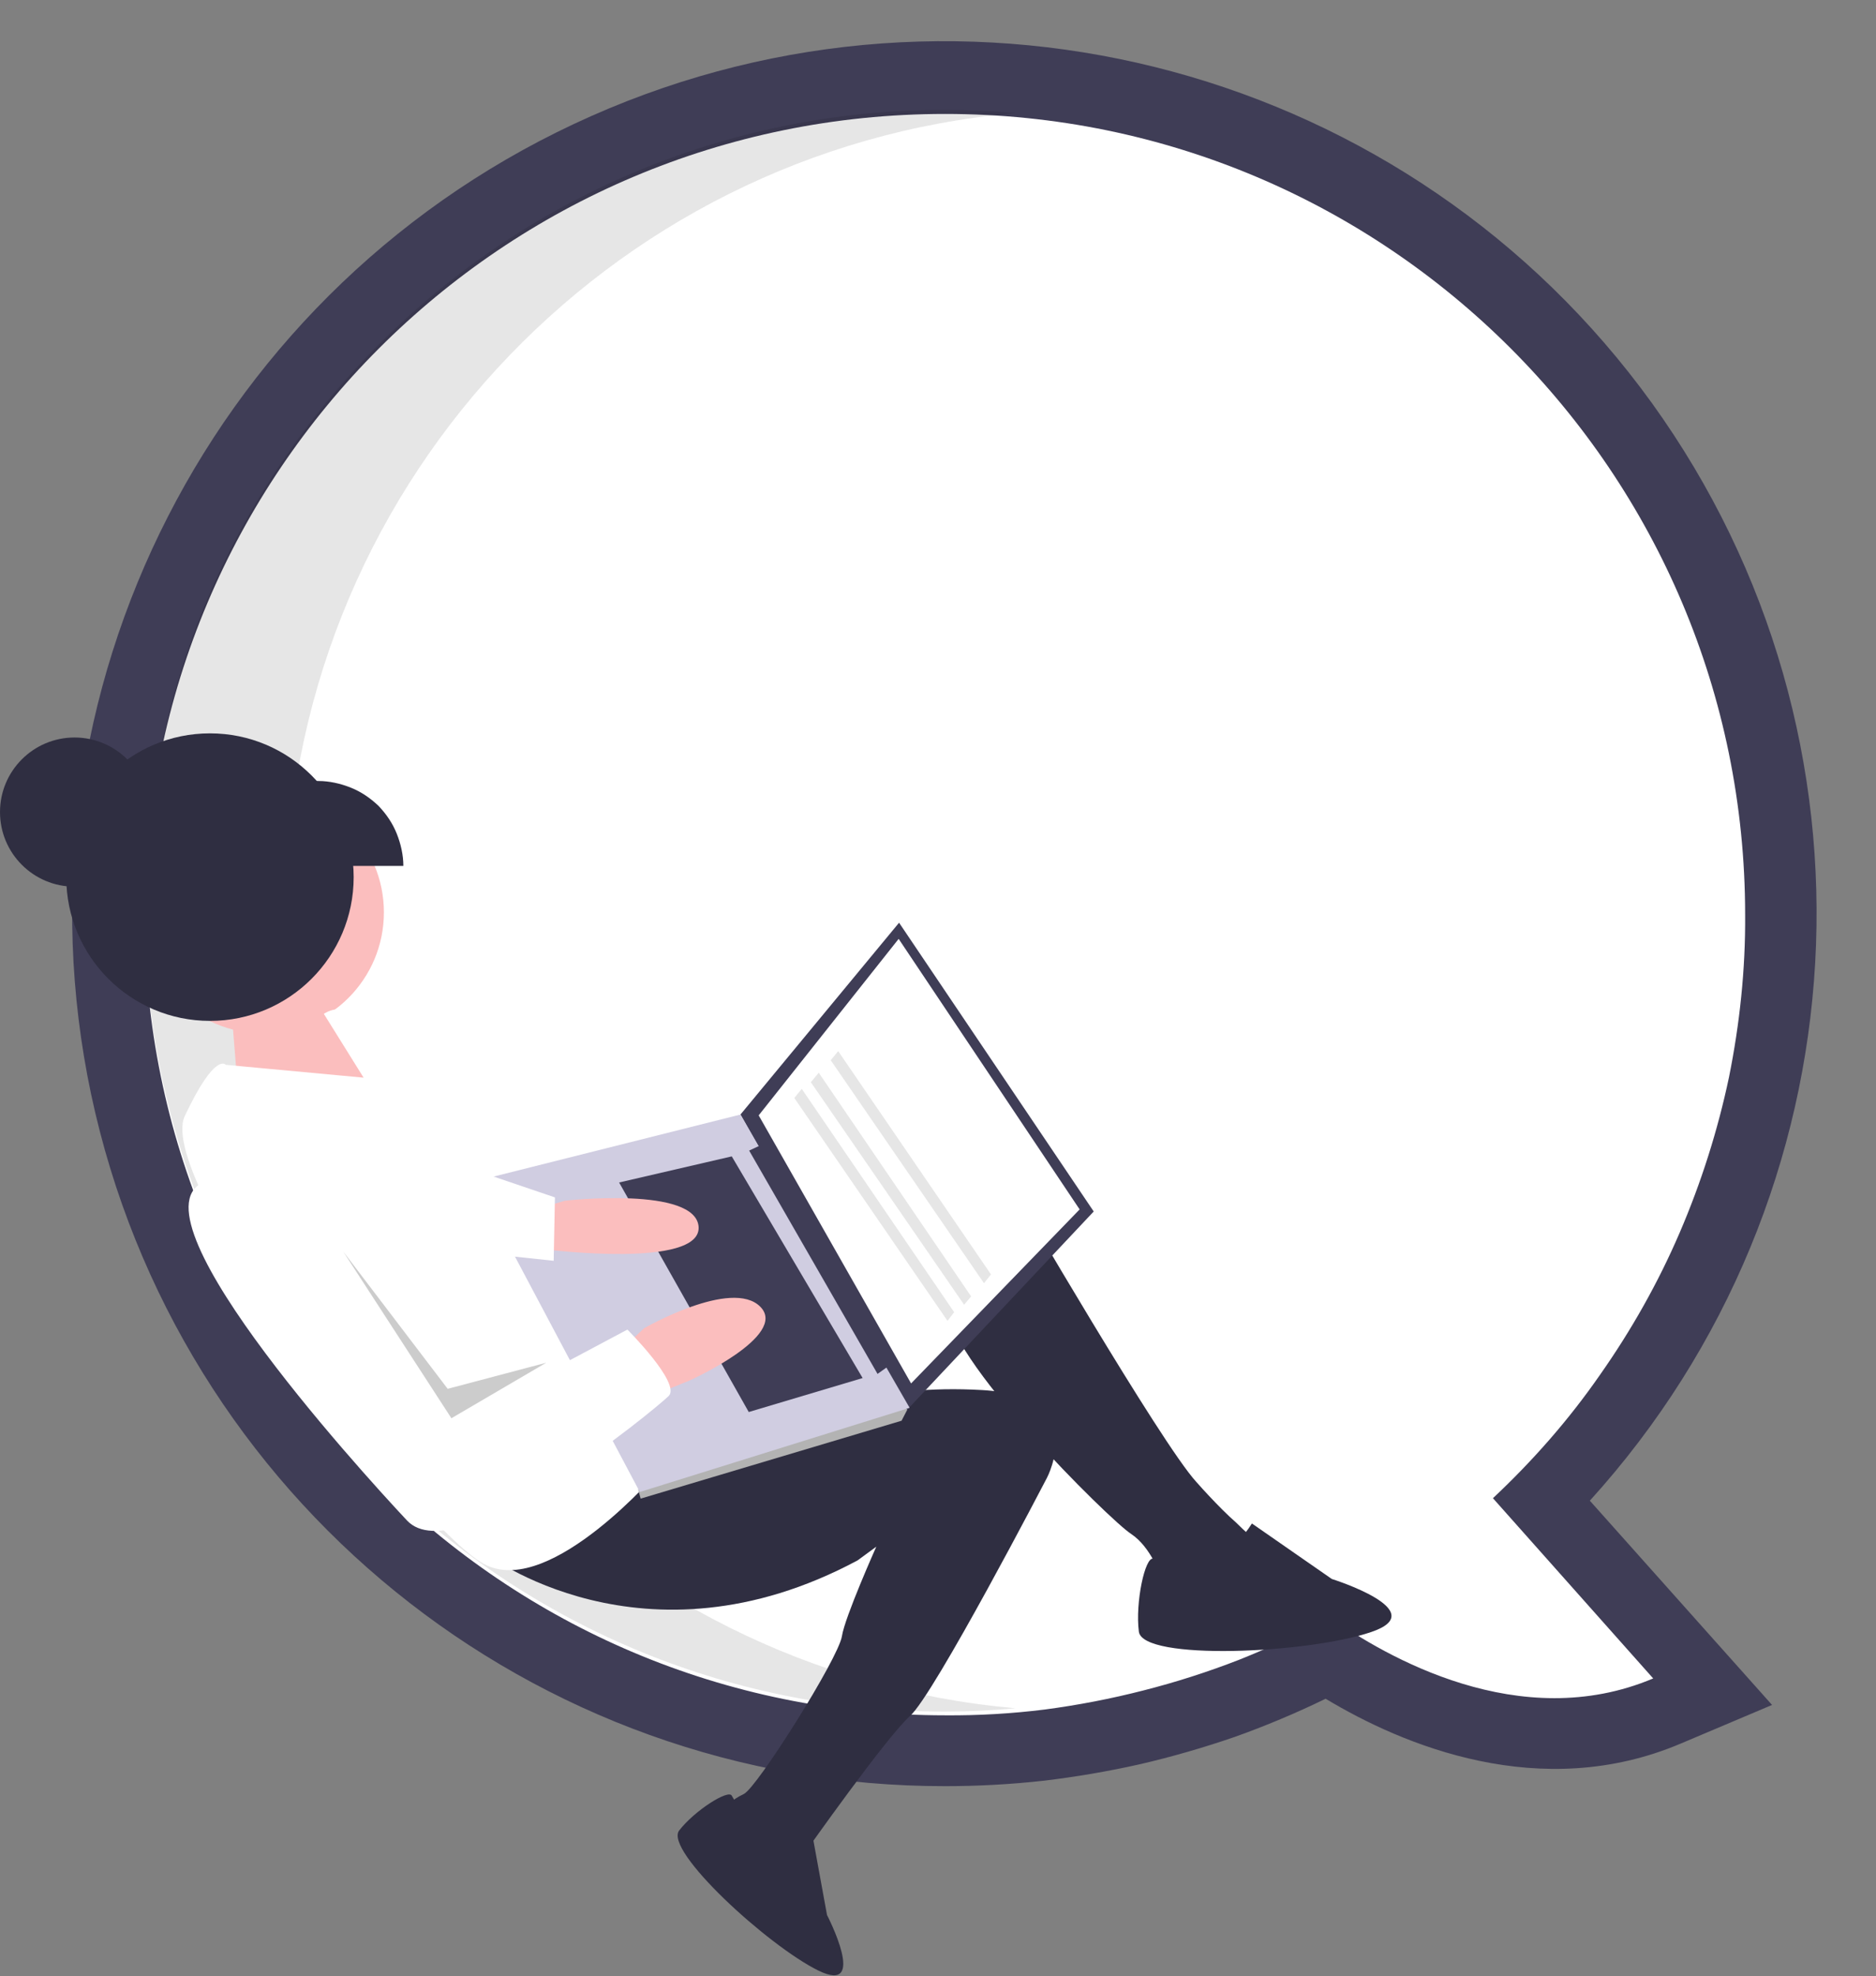 <svg version="1.2" xmlns="http://www.w3.org/2000/svg" viewBox="0 0 453 477" width="453" height="477">
	<rect x="0" y="0" width="453" height="477" fill="#808080" stroke="none"/>
	<title>undraw_real_time_collaboration_c62i (1)-svg</title>
	<style>
		.s0 { fill: #3f3d56 } 
		.s1 { fill: #ffffff } 
		.s2 { opacity: .1;fill: #000000 } 
		.s3 { fill: #2f2e41 } 
		.s4 { fill: #a0616a } 
		.s5 { fill: #d0cde1 } 
		.s6 { fill: #fbbebe } 
		.s7 { fill: #b3b3b3 } 
		.s8 { opacity: .2;fill: #000000 } 
		.s9 { fill: #e6e6e6 } 
	</style>
	<path id="Layer" fill-rule="evenodd" class="s0" d="m581.6 162.6c-18.6 11.2-51.8 25.2-85.8 10.8l-21.9-9.3 43.9-49.3c-72.7-80.2-72.6-202.5 0.3-282.5 72.9-80.1 194.7-91.6 281.3-26.7 86.6 65 109.7 185.1 53.3 277.5-56.4 92.4-173.7 126.8-271.1 79.5zm-84.2-189.2c-0.1 12 1.1 24 3.5 35.7 2.4 11.8 6 23.3 10.8 34.3 4.8 11 10.7 21.5 17.6 31.3 6.9 9.8 14.8 18.9 23.6 27.1l12.2 11.4-27.7 31c14.4-2.9 27-10.7 33.3-15.2l8.8-6.3 9.4 5.2q9.7 5.3 19.9 9.4 10.3 4 21 6.8 10.8 2.7 21.7 4.1 11 1.4 22.1 1.4c97.1 0 176.2-79.1 176.2-176.2 0-97.2-79.1-176.2-176.2-176.2-97.2 0-176.2 79-176.2 176.2z"/>
	<path id="Layer" class="s1" d="m480.3-26.6c0-106.8 86.5-193.3 193.3-193.3 106.7 0 193.2 86.5 193.2 193.3 0 106.7-86.5 193.2-193.2 193.2q-12.2 0.1-24.2-1.4-12.1-1.5-23.8-4.6-11.8-3-23-7.4-11.3-4.5-22-10.3c-13.3 9.5-45.9 28.4-78.1 14.8l38.7-43.5c-9.6-9-18.2-18.9-25.8-29.7-7.6-10.8-14-22.3-19.3-34.4-5.2-12.1-9.2-24.6-11.8-37.5-2.7-12.9-4-26.1-4-39.2z"/>
	<path id="Layer" class="s2" d="m833.9-26.2c0-101-77.4-183.9-176.2-192.5q8.5-0.8 17.1-0.8c106.7 0 193.3 86.5 193.3 193.3 0 106.7-86.6 193.3-193.3 193.3q-8.6 0-17.1-0.8c98.8-8.7 176.2-91.5 176.2-192.5z"/>
	<path id="Layer" fill-rule="evenodd" class="s0" d="m228.2 431.1c-99.6 0.1-185.5-69.6-206.2-167-20.6-97.3 29.8-195.8 120.8-236.1 91-40.3 197.8-11.4 256.1 69.3 58.2 80.8 51.9 191.2-15 264.9l44 49.3-22 9.3c-33.9 14.4-67.2 0.4-85.8-10.8q-10.7 5.2-21.9 9.2-11.3 3.9-22.9 6.6-11.6 2.6-23.4 4-11.8 1.3-23.7 1.3zm0-386.5c-97.2 0-176.2 79-176.2 176.2 0 97.1 79 176.2 176.2 176.2q11 0 22-1.4 11-1.4 21.7-4.1 10.7-2.8 21-6.8 10.3-4.1 20-9.4l9.4-5.2 8.7 6.2c6.4 4.6 18.9 12.4 33.3 15.3l-27.6-31 12.1-11.4c8.8-8.2 16.7-17.3 23.6-27.1 6.9-9.8 12.8-20.3 17.6-31.3 4.8-11 8.4-22.5 10.8-34.3 2.4-11.8 3.6-23.7 3.6-35.7 0-97.2-79.1-176.2-176.2-176.2z"/>
	<path id="Layer" class="s1" d="m417.5 260c-2.7 12.8-6.7 25.4-11.9 37.5-5.2 12.1-11.7 23.6-19.3 34.4-7.5 10.8-16.2 20.7-25.8 29.7l38.7 43.5c-32.2 13.6-64.7-5.3-78.1-14.8q-10.6 5.8-21.9 10.3-11.3 4.4-23.1 7.4-11.7 3-23.8 4.6-12 1.5-24.1 1.4c-106.8 0-193.3-86.5-193.3-193.2 0-106.8 86.5-193.3 193.3-193.3 106.7 0 193.2 86.5 193.2 193.3 0.1 13.1-1.3 26.3-3.9 39.2z"/>
	<path id="Layer" class="s2" d="m245.2 412.3q-8.4 0.8-17 0.8c-106.8 0-193.3-86.6-193.3-193.3 0-106.8 86.5-193.3 193.3-193.3q8.6 0 17 0.8c-98.7 8.6-176.2 91.5-176.2 192.5 0 101 77.5 183.8 176.2 192.5z"/>
	<path id="Layer" class="s3" d="m725.4-24.5c1 12.1-31 10.7-64.7 11.8q-1.7 0.1-3.4 0.1-1.7 0-3.4 0-1.6-0.1-3.3-0.1-1.7-0.1-3.4-0.2l-3.5-19-5.7 17.6c-31.4-7.1-11.3-36.3 3.3-66.7 15.6-32.5 40-29.4 40-29.4 0 0 25 1 37.6 22.4 12.2 20.5 5.1 47.5 6.5 63.5z"/>
	<path id="Layer" class="s3" d="m636.6 97.2q0.3-1 0.5-2 0.3-0.9 0.6-1.9 0.2-0.9 0.5-1.9c0.9-2.7 0.9-3.6 3.7-3.5 9.5 0.1 19.1 1.6 28.7 1.6q3.5 0.1 7 0 3.5-0.1 7-0.2 3.5-0.2 7-0.4 3.6-0.3 7.1-0.6c3.6-0.4 7.2-0.8 10.8 0q2.5 0.6 4.8 1.9 2.2 1.4 4 3.4 1.7 1.9 2.8 4.3 1.1 2.5 1.4 5.1c0.3 3-0.3 6.1-0.5 9.2-0.2 5.6 0.9 11.1 0.9 16.7q0.1 0.6 0 1.2 0 0.7-0.1 1.3-0.2 0.6-0.4 1.1-0.2 0.6-0.5 1.2-0.3 0.3-0.7 0.7-0.3 0.3-0.7 0.6-0.4 0.3-0.8 0.5-0.4 0.3-0.8 0.5-1.3 0.7-2.7 1.5-1.4 0.7-2.8 1.3-1.5 0.7-2.9 1.2-1.5 0.6-2.9 1.1c-12.5 4.3-26 3.9-39.1 3.4q-1.8 0-3.6-0.1-1.8-0.1-3.5-0.3-1.8-0.1-3.6-0.4-1.7-0.3-3.5-0.7-2.3-0.6-4.6-1.5-2.2-0.9-4.3-2.2-2.1-1.2-4-2.7-1.9-1.6-3.5-3.3c-5.1-5.6-8.3-13.6-6-20.7 0.7-2.3 1.9-4.3 2.7-6.6q0.3-0.8 0.5-1.7 0.2-0.8 0.4-1.7 0.2-0.9 0.4-1.8 0.2-0.8 0.3-1.7 0.2-1 0.4-1.9z"/>
	<path id="Layer" class="s4" d="m666.2-49.9c1-0.4 3.8 1.1 4.8 1.3q0.7 0.1 1.4 0.2 0.6 0.1 1.3 0.2 0.7 0 1.4 0.1 0.7 0.1 1.3 0.1l19.6 1.4q0.2 0 0.3 0 0.2 0 0.3 0.1 0.2 0.1 0.3 0.1 0.1 0.1 0.2 0.2 0 0.1 0.1 0.2 0 0.2 0 0.3 0 0.1 0 0.2 0 0.1 0 0.2-0.3 1.6-0.2 3.2 0 1.5 0.2 3.1 0.3 1.5 0.8 3 0.4 1.5 1.1 2.9c1.7 3.2 4.1 6 5.3 9.3q0.3 1.1 0.6 2.3 0.2 1.2 0.3 2.3 0.1 1.2 0.1 2.4 0 1.2-0.2 2.4-0.1 2.5-0.5 5-0.4 2.5-1 4.9-0.5 2.5-1.3 4.9-0.7 2.4-1.7 4.7-0.2 0.6-0.5 1.3-0.3 0.6-0.6 1.2-0.4 0.6-0.8 1.2-0.4 0.6-0.8 1.1c-2.7 3.1-7.1 4.2-11.2 4.1-9.9-0.2-18.7-5.8-26.9-11.3q-0.8-0.5-1.6-1.1-0.8-0.5-1.5-1.2-0.7-0.6-1.3-1.3-0.7-0.7-1.3-1.5c-2.2-3.2-2.2-7.4-2.2-11.3 0-4.3 0.1-8.9 2.8-12.2 1.8-2.1 4.5-3.4 6.2-5.7 1.5-2 2-4.5 2.4-6.9 0.4-2 0.9-10.7 2.8-11.4z"/>
	<path id="Layer" class="s2" d="m666.2-49.3c1-0.4 3.8 1.1 4.8 1.3q0.7 0.1 1.4 0.2 0.6 0.1 1.3 0.2 0.7 0.1 1.4 0.1 0.7 0.1 1.3 0.1l19.6 1.4q0.2 0 0.3 0 0.2 0.1 0.3 0.1 0.2 0.1 0.3 0.1 0.1 0.1 0.2 0.2 0 0.2 0.1 0.3 0 0.1 0 0.2 0 0.1 0 0.2 0 0.1 0 0.2-0.3 1.6-0.2 3.2 0 1.5 0.2 3.1 0.3 1.5 0.8 3 0.4 1.5 1.1 2.9c1.7 3.2 4.1 6 5.3 9.3q0.3 1.1 0.6 2.3 0.2 1.2 0.3 2.4 0.1 1.1 0.1 2.3 0 1.2-0.2 2.4-0.1 2.5-0.5 5-0.4 2.5-1 4.9-0.5 2.5-1.3 4.9-0.7 2.4-1.7 4.7-0.2 0.7-0.5 1.3-0.3 0.6-0.6 1.2-0.4 0.6-0.8 1.2-0.4 0.6-0.8 1.1c-2.7 3.1-7.1 4.2-11.2 4.1-9.9-0.2-18.7-5.8-26.9-11.3q-0.8-0.5-1.6-1.1-0.8-0.5-1.5-1.2-0.7-0.6-1.3-1.3-0.7-0.7-1.3-1.4c-2.2-3.3-2.2-7.5-2.2-11.4 0-4.2 0.1-8.9 2.8-12.2 1.8-2.1 4.5-3.4 6.2-5.7 1.5-2 2-4.5 2.4-6.9 0.4-2 0.9-10.7 2.8-11.4z"/>
	<circle id="Layer" class="s4" cx="682.2" cy="-64.6" r="28.7"/>
	<path id="Layer" class="s1" d="m667.5-0.3q0.5 0.6 1.1 1.2 0.6 0.6 1.2 1.1 0.6 0.5 1.3 0.9 0.7 0.5 1.4 0.9 0.7 0.3 1.5 0.5 0.8 0.2 1.6 0.4 0.8 0.1 1.6 0.2 0.8 0.1 1.6 0.1c5.2 0.1 10.8-0.8 14.4-4.6 4.6-4.8 4.5-12.5 8.1-18.1q0.1-0.2 0.3-0.4 0.1-0.2 0.3-0.3 0.1-0.2 0.3-0.3 0.1-0.2 0.3-0.3 0.2-0.1 0.5-0.2 0.2-0.1 0.5-0.2 0.2 0 0.5 0 0.2-0.1 0.5 0c4.6-0.1 8.6 2.9 12.2 5.7q0.7 0.5 1.2 1 0.6 0.5 1.2 1 0.5 0.6 1 1.2 0.5 0.6 0.9 1.2 0.3 0.5 0.5 1.1 0.2 0.5 0.4 1.1 0.2 0.5 0.3 1.1 0.2 0.6 0.3 1.2c1.8 8.7 2.3 17.7 2.9 26.6 0.3 4.9 0.7 9.8 0.6 14.8 0 16.2-3.8 32.2-7.6 48.1-0.5 2-1.1 4.3-3 5.3q-0.3 0.1-0.6 0.2-0.3 0.1-0.7 0.2-0.3 0.1-0.6 0.1-0.4 0.1-0.7 0.1c-10.8 1.3-21.6 2.5-32.4 2.7q-6.3 0.1-12.7-0.3-0.3 0-0.5 0-0.3-0.1-0.6-0.1-0.2-0.1-0.5-0.1-0.3-0.1-0.5-0.2-0.4-0.1-0.7-0.4-0.3-0.2-0.6-0.4-0.3-0.3-0.6-0.6-0.2-0.2-0.5-0.6c-5.8-7.3-6.2-17.6-6.1-27q0.1-34.6 2.4-69.1c0.2-1.9 0.2-4.2-1.2-5.7q1 1.4 2.1 2.9 1.1 1.4 2.2 2.8 1.2 1.3 2.4 2.7 1.2 1.3 2.5 2.5z"/>
	<path id="Layer" class="s1" d="m660.8-25.5q-0.2 2.9 0 5.9 0.2 2.9 0.8 5.7 0.6 2.9 1.6 5.7 1 2.7 2.3 5.3c1.8 3.7 4 7.3 4.9 11.4q0.2 1.1 0.3 2.3 0.1 1.2 0.2 2.3 0.1 1.2 0 2.4 0 1.2-0.1 2.3-0.7 22.6 0.3 45.2c0.1 3.3 0.3 6.7 0.7 10 0.5 3.2 1.1 6.4 1 9.7-0.1 3.2-1.2 6.6-3.7 8.6-3.2 2.7-7.7 2.6-11.8 2.4q-1.7 0-3.5-0.1-1.7-0.1-3.4-0.2-1.8-0.2-3.5-0.4-1.7-0.2-3.4-0.5c-3.6-0.6-7.4-1.7-9.8-4.4-3.2-3.7-3-9.4-1.6-14.1 1.4-4.8 3.8-9.3 4.3-14.2 0.4-4.3-0.7-8.7-1.7-12.9-1.5-5.7-3-11.5-6.4-16.4-3.1-4.3-7.7-7.7-9.8-12.7-2.3-5.1-1.6-11-0.2-16.4 0.9-3.8 2.2-7.7 4.7-10.7 7.1-8.7 21.1-8.4 28.9-16.6 1.3-1.4 8.5-5.8 9.5-7.5 3.4-6.3-0.1-0.2-0.6 7.9z"/>
	<path id="Layer" class="s1" d="m701.7-32.8c1.5 1.5 6.5 2 8.4 3q0.7 0.3 1.3 0.5 0.7 0.3 1.4 0.6 0.7 0.2 1.4 0.4 0.7 0.2 1.4 0.4 2.6 0.7 5.1 1.6 2.5 1 4.9 2.1 2.4 1.1 4.8 2.4 2.3 1.3 4.6 2.8 0.4 0.2 0.9 0.5 0.4 0.3 0.8 0.7 0.4 0.4 0.8 0.7 0.4 0.4 0.7 0.8 0.4 0.6 0.6 1.2 0.3 0.6 0.6 1.3 0.2 0.6 0.3 1.3 0.2 0.6 0.3 1.3c0.9 4.6 1.8 9.2 1.6 13.8-0.2 5-1.7 9.7-3.2 14.5l-5.5 17.6c-4.1 13.1-8.2 26.4-9.4 40.1q-0.2 2.9-0.3 5.7 0 2.9 0.1 5.7 0.1 2.9 0.3 5.8 0.3 2.8 0.8 5.6 0.1 0.3 0.1 0.6 0 0.3 0 0.6-0.1 0.2-0.2 0.5 0 0.3-0.2 0.5-0.1 0.2-0.3 0.3-0.1 0.1-0.3 0.2-0.2 0-0.4 0.1-0.2 0-0.3 0.1c-2.7 0.4-5.3-1-7.7-2.2q-2.7-1.4-5.6-2.5-2.8-1.2-5.8-2.2-2.9-0.9-5.9-1.7-3-0.7-6-1.2 1.2-1.7 2.2-3.5 1.1-1.8 2-3.7 0.9-1.9 1.7-3.8 0.7-2 1.3-4 0.4-1.2 0.7-2.5 0.3-1.3 0.6-2.6 0.2-1.2 0.5-2.5 0.2-1.3 0.4-2.6l2.6-14.8q0.4-2.1 0.7-4.1 0.3-2.1 0.6-4.1 0.3-2.1 0.5-4.1 0.2-2.1 0.4-4.1 0.1-0.8 0.1-1.6 0-0.8-0.1-1.5 0-0.8-0.1-1.6-0.1-0.8-0.3-1.5-0.2-0.7-0.5-1.5-0.2-0.7-0.5-1.4-0.3-0.7-0.6-1.3-0.4-0.7-0.7-1.4c-4.2-8.8-6.2-18.8-4.6-28.4 0.8-4.2 2.2-8.4 1.6-12.6-0.6-4.1 0-7.3-1-11.3-4.3-16.5-0.4-5.9 2.4-3z"/>
	<path id="Layer" class="s1" d="m623.6 3.1q0.2-0.8 0.5-1.6 0.2-0.7 0.4-1.5 0.2-0.8 0.3-1.6c0.2-1.4-0.1-4.1 1.1-5 2.8-2.2 8.6 2.9 10.3 4.9 3.2 3.7 4.9 8.4 6.1 13.2 2.5 10.6 2.2 21.6 1.9 32.5q-0.3 10.5-0.6 21.1 0 0.3 0 0.7 0 0.4-0.1 0.7-0.1 0.4-0.3 0.7-0.2 0.3-0.4 0.6c-1.6-1-3.3-1.6-5.2-1.8-1.8-0.2-3.6 0-5.4 0.6-1.7 0.5-3.3 1.5-4.7 2.7-1.3 1.3-2.4 2.8-3.1 4.5-2.7-5.4-5.5-11.1-5.3-17.1 0.1-3.9 1.4-7.6 1.6-11.5q0-1 0-2.1-0.1-1-0.3-2-0.1-1.1-0.4-2.1-0.3-1-0.6-1.9c-0.8-1.9-1.7-3.6-2.4-5.5q-0.3-1.2-0.5-2.3-0.2-1.1-0.3-2.3-0.1-1.1-0.1-2.3 0-1.2 0-2.3 0-0.8 0-1.6 0.1-0.7 0.1-1.5 0.1-0.8 0.2-1.5 0.1-0.8 0.3-1.5c1.1-4.3 4.3-7.7 6.2-11.7q0.4-0.8 0.7-1.5z"/>
	<path id="Layer" class="s1" d="m742.2-7q0.3 1.1 0.5 2.2 0.2 1.1 0.3 2.2 0.1 1.1 0.2 2.3 0 1.1 0 2.2 0 9.1-0.3 18.2 0 1.2 0 2.3-0.1 1.2-0.2 2.4-0.2 1.1-0.4 2.3-0.2 1.1-0.5 2.2c-0.7 2-1.6 3.8-2.3 5.8-1.9 5.8-0.8 12.2-0.7 18.3q0.1 0.7 0.1 1.5-0.1 0.7-0.1 1.5-0.1 0.7-0.2 1.5-0.1 0.7-0.3 1.4c-1 3.8-3.7 6.9-5.6 10.4-1.8 3.3-2.9 6.9-5.1 10-2.2 3-5.9 5.5-9.5 4.5-2.8-0.7-4.7-3.1-6.1-5.6q-1.1-2.1-1.8-4.2-0.8-2.2-1.1-4.5-0.4-2.3-0.4-4.6 0.1-2.4 0.5-4.6c1.3-7.5 5.7-14.1 7.3-21.5 2.2-10.2-1.1-20.7-1-31.2q-0.1-0.6 0-1.2 0-0.6 0.1-1.2 0.1-0.6 0.2-1.2 0.1-0.6 0.3-1.2c0.8-2.4 2.6-4.3 4.3-6.2q0.7-0.9 1.5-1.8 0.7-0.9 1.4-1.8 0.8-1 1.4-1.9 0.7-1 1.4-2c1.2-1.7 2.8-6.2 4.8-6.6 4.7-0.9 10.1 6.5 11.3 10.1z"/>
	<path id="Layer" class="s3" d="m624.1 104.9c3.8 1.8 8.1 2.9 11.8 4.8 3.2 1.7 5.4 5.6 8.1 8.1 11.3 10.6 26.9 14.9 40.3 22.6 1.4 0.7 2.9 1.7 3.4 3.1q0.2 0.5 0.2 1 0.1 0.4 0.1 0.9 0 0.5 0 0.9-0.1 0.5-0.2 1l-1.2 8.7q0 0.3-0.1 0.6 0 0.3-0.1 0.6-0.1 0.3-0.2 0.5-0.1 0.3-0.3 0.6-0.3 0.3-0.6 0.6-0.4 0.2-0.7 0.4-0.4 0.3-0.8 0.4-0.5 0.1-0.9 0.2-1.8 0.3-3.6 0.6-1.8 0.2-3.7 0.3-1.8 0.1-3.7 0-1.8 0-3.6-0.2-6.1-0.3-12-1.1-6-0.8-11.9-2-6-1.1-11.8-2.7-5.8-1.6-11.5-3.6c-3.1-1-6.1-2.1-9.1-3.3l-20.4-7.7q-0.9-0.3-1.9-0.7-1-0.4-1.9-0.8-0.9-0.4-1.9-1-0.9-0.5-1.7-1c-3.9-2.7-6.4-7-8.5-11.2q-0.5-1-1-2.1-0.5-1-0.9-2.1-0.4-1.1-0.7-2.2-0.3-1-0.5-2.2c-0.5-2.7-0.5-5.5 0.2-8.3 0.7-2.7 1.9-5.2 3.7-7.4 1.7-2.2 3.9-4 6.3-5.3 2.5-1.3 5.3-2 8-2.2q1 0 2 0 1 0.1 2 0.2 1 0.1 2 0.2 1 0.2 1.9 0.5c9 2 17.1 6.5 25.4 10.3z"/>
	<path id="Layer" class="s2" d="m619.1 106.4c7.2 2.3 37.7 17.9 42.9 23.4-0.7 0.2-24.5-13.1-25.2-13.3q-2.4-0.6-4.8-1.4-2.5-0.8-4.9-1.6-2.3-0.8-4.7-1.8-2.4-0.9-4.7-1.9c-1.2-0.6-8-3.3-7.7-4.8 0.3-1.8 7.8 1 9.1 1.4z"/>
	<path id="Layer" class="s4" d="m688.8 159.3c-1.9-0.8-8.4-2.4-9.3-4.2-0.4-1 2.7-8.5 2.3-8.6l17.7 2.4c3.7 0.5 7.6 1 11 2.7l0.1 11.9q0 0.2 0 0.4 0 0.1-0.1 0.3 0 0.2-0.1 0.3-0.1 0.2-0.2 0.3-0.1 0.1-0.3 0.2-0.1 0.1-0.2 0.1-0.2 0.1-0.3 0.1-0.2 0-0.3 0c-7.3 0.2-13.9-3-20.3-5.9z"/>
	<path id="Layer" class="s4" d="m658.9 150.5q2.5-0.6 5-1.4 2.5-0.8 4.9-1.8 2.4-1 4.8-2.1c3.3-1.7 4.9-3.6 8.2-1.1q0.8 0.7 1.6 1.5 0.7 0.8 1.4 1.6 0.6 0.9 1.2 1.7 0.6 0.9 1.2 1.9c1.2 1.9 2.4 4.1 1.8 6.3q-0.2 0.6-0.5 1.1-0.4 0.6-0.8 1-0.5 0.5-1.1 0.8-0.5 0.3-1.1 0.5-0.6 0.2-1.3 0.4-0.6 0.1-1.2 0.2-0.6 0.1-1.3 0.2-0.6 0.1-1.3 0.1-1.6 0.2-3.2 0.4-1.6 0.3-3.2 0.6-1.6 0.3-3.2 0.7-1.6 0.5-3.1 0.9-0.9 0.3-1.7 0.6-0.8 0.3-1.6 0.6-0.8 0.4-1.6 0.8-0.8 0.5-1.5 1-0.4 0.3-0.9 0.6-0.4 0.4-0.8 0.7-0.4 0.3-0.9 0.6-0.4 0.3-0.9 0.6c-2.6 1.5-5.9 1.4-8.9 1.2q-0.8 0.1-1.6-0.1-0.8-0.1-1.4-0.6-0.7-0.5-1.1-1.2-0.4-0.6-0.5-1.4c-1.3-4.1-2.5-9 0.2-12.3 2.2-2.6 5.9-3.1 9.2-3.6q2.6-0.4 5.2-1z"/>
	<path id="Layer" class="s3" d="m650.9 166.4q-0.1 1.2-0.5 2.2-0.3 1.1-0.9 2.1-0.6 0.9-1.4 1.7-0.8 0.8-1.8 1.4c-2.2 1.2-4.9 1.2-7.4 1.2q-2.5 0-5 0.2-2.5 0.1-5.1 0.4-2.5 0.3-5 0.6-2.4 0.4-4.9 0.9c-3.3 0.7-6.9 1.5-9.8-0.1q-0.9-0.6-1.6-1.3-0.7-0.7-1.3-1.6-0.5-0.9-0.9-1.9-0.3-0.9-0.4-2-0.1-1-0.1-2 0-1 0-2.1 0.1-1 0.2-2 0.2-1 0.4-2.1l0.9-5.3c0.4-2.5 0.8-5.1 2.5-7q0.7-0.8 1.5-1.3 0.8-0.6 1.8-1 0.9-0.4 1.9-0.5 1-0.2 2-0.2 1 0.1 2 0.2 1 0.1 2 0.3 1 0.2 2 0.5 0.9 0.2 1.9 0.6l21.1 6.2c4.8 1.4 6.3 7.4 5.9 11.9z"/>
	<path id="Layer" class="s3" d="m717.4 149.1c2.7-0.5 5.1-2.1 7.8-3 3.7-1.3 7.7-1.3 11.6-1.3q0.5 0 1.1 0 0.5 0 1 0.1 0.6 0.1 1.1 0.3 0.5 0.2 0.9 0.5c1.8 1.1 2.2 3.4 2.5 5.5l1.8 12.3q0.2 0.9 0.3 1.8 0.1 0.9 0.1 1.7 0 0.9-0.1 1.8 0 0.9-0.2 1.8c-0.5 2.2-2.1 4.5-4.3 5.1-2.8 0.7-5.5-1.1-8.1-2.3-6.5-2.9-14.1-2.1-20.9-4.3q-0.5-0.1-1-0.3-0.4-0.2-0.8-0.5-0.4-0.3-0.8-0.6-0.3-0.4-0.6-0.8-0.1-0.3-0.1-0.5-0.1-0.3-0.1-0.6 0-0.2 0-0.5 0-0.3 0-0.6c0.1-3.9-0.7-9.4 0.5-13.2 1-3.4 5.2-2.4 8.3-2.4z"/>
	<path id="Layer" class="s3" d="m762.1 89.6q1.6-0.4 3.2-0.7 1.6-0.2 3.3-0.3 1.6-0.1 3.2-0.1 1.6 0 3.3 0.2c3.4 0.4 7 1.3 9.5 3.7 3.1 2.9 4.1 7.5 4.1 11.7q0.1 3.1-0.4 6.2-0.5 3.1-1.5 6.1-1 3-2.5 5.7-1.5 2.8-3.5 5.2-0.4 0.7-1 1.2-0.5 0.6-1.1 1.2-0.5 0.5-1.1 1-0.6 0.5-1.3 1-0.7 0.4-1.4 0.8-0.7 0.4-1.5 0.8-0.7 0.3-1.4 0.6-0.8 0.4-1.6 0.6l-45.7 18c-12 4.8-24 9.5-36.6 12.7q-0.5 0.2-1.1 0.2-0.6 0.1-1.1-0.1-0.5-0.2-1-0.6-0.4-0.4-0.6-0.9-1.5-2.2-2.9-4.4-1.4-2.2-2.6-4.5-1.3-2.3-2.4-4.7-1.1-2.3-2.1-4.7-0.2-0.3-0.3-0.6 0-0.3 0-0.6 0.1-0.2 0.3-0.5 0.2-0.2 0.5-0.3l32.3-18.6q0.9-0.4 1.8-0.9 0.8-0.6 1.7-1.1 0.8-0.6 1.6-1.2 0.8-0.6 1.5-1.3 0.5-0.5 1-1 0.5-0.6 0.9-1.2 0.4-0.6 0.8-1.2 0.4-0.6 0.7-1.3c0.6-1.4 0.7-4.7 1.6-5.7 0.8-1 3.7-1.1 5-1.5q0.7-0.2 1.4-0.5 0.7-0.2 1.4-0.5 0.6-0.2 1.3-0.5 0.7-0.3 1.4-0.6c7.2-3.2 13.6-7.9 20.6-11.7q1.4-0.8 2.9-1.6 1.5-0.7 3.1-1.4 1.5-0.6 3.1-1.1 1.6-0.6 3.2-1z"/>
	<path id="Layer" class="s2" d="m749.9 100c3 0.9-1.5 3.3-2.5 4.1-4.1 3.2-8.3 6.4-13 8.7-4.6 2.3-37.3 25.2-42.5 24.3 0.5-2.3 31.8-19.9 33.7-21.4 5.5-4.3 12.7-8.1 18.2-12.3 1.3-0.8 4.4-4 6.1-3.4z"/>
	<path id="Layer" class="s5" d="m708.5-31.9q1.3 0.6 2.4 1.7 1 1 1.6 2.4 0.6 1.3 0.6 2.8v61.9q0 1.5-0.6 2.9-0.6 1.4-1.6 2.4-1.1 1.1-2.4 1.6-1.4 0.6-2.9 0.6h-48.7q-1.5 0-2.9-0.6-1.4-0.5-2.4-1.6-1.1-1-1.6-2.4-0.6-1.4-0.6-2.9v-45.1h-0.5v-3.6h0.5v-4.3h-0.5v-6.1h0.5v-2.8q0-1.5 0.6-2.8 0.5-1.4 1.6-2.4 1-1.1 2.4-1.7 1.4-0.5 2.9-0.5h48.7q1.5 0 2.9 0.5z"/>
	<path id="Layer" class="s3" d="m713.3-90.1l1.2 23-28.8 0.5-3-19.4-4.7 18.3-8.1 0.3v-11.3l-4.9 11.5-17.6 0.6 7.1-31.2 34.1-5.2 24.7 12.9z"/>
	<path id="Layer" class="s4" d="m626.5 61.8c3.4-7.1 10.4-12 12.6-19.9 1-3.7 0.9-7.7 1.4-11.5q0.4-2.9 1.2-5.7 0.9-2.8 2.2-5.4 1.3-2.7 3-5 1.8-2.4 3.9-4.5c2.2-2.1 5.1-4.1 8.2-3.8 3.7 0.4 6.4 4.2 6.8 8 0.3 3.7-1.2 7.4-2.9 10.8-2.6 5-6.2 10.1-11.6 11.7q-0.4 0-0.8 0.2-0.3 0.1-0.7 0.2-0.3 0.2-0.6 0.4-0.3 0.2-0.6 0.5-0.1 0.3-0.2 0.6-0.2 0.3-0.2 0.6-0.1 0.3-0.1 0.6 0 0.3 0 0.6c0 4 0.1 7.9 0.5 11.9 0.5 5.4 1.6 10.8 2 16.2 0.3 5.5-0.3 11.1-2.9 15.9q-0.5 0.9-1.1 1.7-0.7 0.8-1.4 1.6-0.7 0.7-1.5 1.3-0.9 0.6-1.8 1.1-0.9 0.5-1.9 0.8-1 0.2-2 0.2-1 0.1-2-0.1-1.1-0.2-2-0.7-0.7-0.4-1.4-0.9-0.6-0.5-1.2-1.1-0.6-0.5-1.1-1.2-0.5-0.7-0.9-1.4c-4.6-6.9-6.8-15.8-2.9-23.7z"/>
	<path id="Layer" class="s4" d="m731.7 55.2q-0.6 1.4-1.5 2.7-0.8 1.2-1.9 2.2-1.1 1.1-2.4 1.9-1.2 0.8-2.6 1.3-0.9 0.4-1.8 0.6-0.9 0.2-1.9 0.2-0.9 0.1-1.8 0-0.9-0.1-1.8-0.3-0.9-0.3-1.8-0.7-0.8-0.5-1.5-1.1-0.7-0.6-1.2-1.4-0.5-0.8-0.9-1.6-0.1-0.5-0.2-0.9-0.1-0.4-0.2-0.9-0.1-0.4-0.1-0.9-0.1-0.5-0.1-0.9c-0.3-5.4-0.2-10.9 1.7-15.9 0.8-1.9 1.8-3.7 2.4-5.7q0.2-0.9 0.4-1.7 0.1-0.9 0.2-1.8 0.2-0.8 0.2-1.7 0.1-0.9 0.1-1.8l0.6-14.6q0-0.4 0.1-0.8 0-0.4-0.1-0.8 0-0.4-0.1-0.8 0-0.4-0.1-0.7c-0.6-2.2-2.6-3.5-4.4-4.8-4.4-3-8.7-6.6-10.8-11.5q-0.3-0.5-0.5-1.1-0.2-0.6-0.3-1.2-0.1-0.6-0.1-1.2 0-0.6 0.1-1.2c0.6-2.9 3.5-4.8 6.4-5.4 1.9-0.4 3.9-0.5 5.8-0.1 1.9 0.4 3.7 1.1 5.3 2.2 1.6 1.1 3 2.5 4 4.1 1.1 1.6 1.8 3.4 2.1 5.3 0.3 1.7 0.3 3.4 0.5 5 0.3 3.6 1.4 7 2.1 10.4 1.8 8.6 0.9 17.4 2.6 26 1.4 7.1 6.8 11.8 3.5 19.6z"/>
	<circle id="Layer" class="s1" cx="681.9" cy="-5.7" r="6.1"/>
	<circle id="Layer" class="s3" cx="18" cy="196" r="18"/>
	<path id="Layer" class="s6" d="m83.4 249.5l0.4 0.6 11.5 15.6-37.5 1.8-1.7-21.2 18.2-5.6 9.1 8.8z"/>
	<circle id="Layer" class="s6" cx="63.5" cy="220.2" r="29.2"/>
	<path id="Layer" class="s3" d="m244.6 286.9c0 0 35.8 61.6 44.3 70.8q1.5 1.7 3.1 3.4 1.6 1.7 3.2 3.3 1.6 1.6 3.3 3.1 1.6 1.6 3.3 3.1c1.2 1-4 13.3-10.4 12.8q-1.3 0-2.7-0.2-1.3-0.2-2.6-0.6-1.4-0.3-2.7-0.7-1.2-0.5-2.5-1c-0.8-0.4-2.8-7.4-7.8-10.7-5-3.2-45.6-43.2-44.6-55.9 0.9-12.8 16.1-27.4 16.1-27.4z"/>
	<path id="Layer" class="s3" d="m152.8 348.4l46.3-7.3c0 0 12-7.1 38.1-5.6 26.1 1.5 15.6 21.2 15.6 21.2 0 0-27.3 52.5-33.1 57.5-5.7 5.1-25.3 32.9-25.3 32.9l-5.1 3.7-13.6-14.9c0 0 0.7-1.4 3.9-2.9 3.2-1.5 22.9-32.8 23.7-38.1 0.7-4.6 8.3-21.6 8.3-21.6l-4.5 3.3c-51.9 27.8-90.1-1.8-90.1-1.8z"/>
	<path id="Layer" class="s3" d="m302.3 367.7l19.3 13.4c0 0 24.6 7.7 9.5 12.8-15.2 5.2-55.2 7-56.1-0.1-0.9-7 1.5-18.2 3.5-17.6 2 0.6 15.9 4.2 23.8-8.5z"/>
	<path id="Layer" class="s3" d="m196.1 442.5l3.6 19.7c0 0 10.1 19.4-2.1 13.4-12.2-6-37.3-29-33.6-33.8 3.7-4.8 11.9-10 12.7-8.4 0.8 1.5 7 12 19.4 9.1z"/>
	<path id="Layer" class="s1" d="m159.2 354.9c0 0-25.9 30.3-41.7 22.9-15.7-7.3-80.2-92.6-72.9-108.4 7.4-15.7 9.9-12.4 9.9-12.4l33.3 3.1-9.6-15.4c0 0 4.5-3.3 8.7 1.4 4.3 4.6 21.4 16.1 27.4 32.4 5.9 16.3 23.4 15.5 23.4 15.5z"/>
	<path id="Layer" class="s0" d="m264.1 292.4l-45 47.8-40.3-71.2 38.3-46.3 47 69.7z"/>
	<path id="Layer" class="s1" d="m260.7 291.9l-40.7 42-36.8-64.7 33.8-42.6 43.7 65.3z"/>
	<path id="Layer" class="s7" d="m216.9 338.3l2.2 1.9-1.4 2.7-63 18.8-0.6-2.2 2.9-3 59.9-18.2z"/>
	<path id="Layer" class="s5" d="m219.6 339.8l-65.1 20.3-39.8-75 64.1-16.1 40.8 70.7z"/>
	<path id="Layer" class="s0" d="m214.7 329.6l-2.8 2-31-53.9 3.2-1.5 30.6 53.4z"/>
	<path id="Layer" class="s0" d="m208.3 332.6l-27.5 8.2-31.3-55.4 27.2-6.3 31.6 53.5z"/>
	<path id="Layer" class="s6" d="m130.7 291.5l5.7-1.7c0 0 31.8-3.6 32.3 6.4 0.4 10-36.6 5.4-36.6 5.4l-4.9-6.7z"/>
	<path id="Layer" class="s6" d="m151.5 324.4l4-3.8c0 0 21.2-12.2 28.1-5.2 6.9 7-17.1 17.8-17.1 17.8l-7.9 3.2z"/>
	<path id="Layer" class="s1" d="m151.5 320.9c0 0 12.9 12.9 10 16-3 3-51.2 42.8-63.2 30.1-12-12.8-70.2-76.8-47.6-82.2 22.7-5.5 28.7 7.3 28.7 7.3l30 51.2z"/>
	<path id="Layer" class="s1" d="m112.8 281.8l21.2 7.2-0.3 15.3-22.5-2.4 1.6-20.1z"/>
	<path id="Layer" class="s8" d="m131.9 328.9l-22.9 13.4-26.1-40.2 25.2 33.1 23.8-6.3z"/>
	<circle id="Layer" class="s3" cx="50.7" cy="211.7" r="34.7"/>
	<path id="Layer" class="s1" d="m238.3 295.4l-24.3-35.5 10.3-12.8 25.3 36.6-11.3 11.7z"/>
	<path id="Layer" class="s9" d="m237.6 309.7l-37-53.8 1.8-2.2 36.9 53.9-1.7 2.1z"/>
	<path id="Layer" class="s9" d="m232.8 314.9l-37-53.7 1.9-2.3 36.8 54-1.7 2z"/>
	<path id="Layer" class="s9" d="m228.8 318.8l-37-53.8 1.8-2.2 36.8 53.9-1.6 2.1z"/>
	<path id="Layer" class="s3" d="m66.1 188.5h10.8c2.6 0 5.3 0.6 7.8 1.6 2.5 1 4.7 2.5 6.7 4.4 1.9 2 3.4 4.2 4.4 6.7 1 2.5 1.6 5.2 1.6 7.8h-31.3z"/>
</svg>